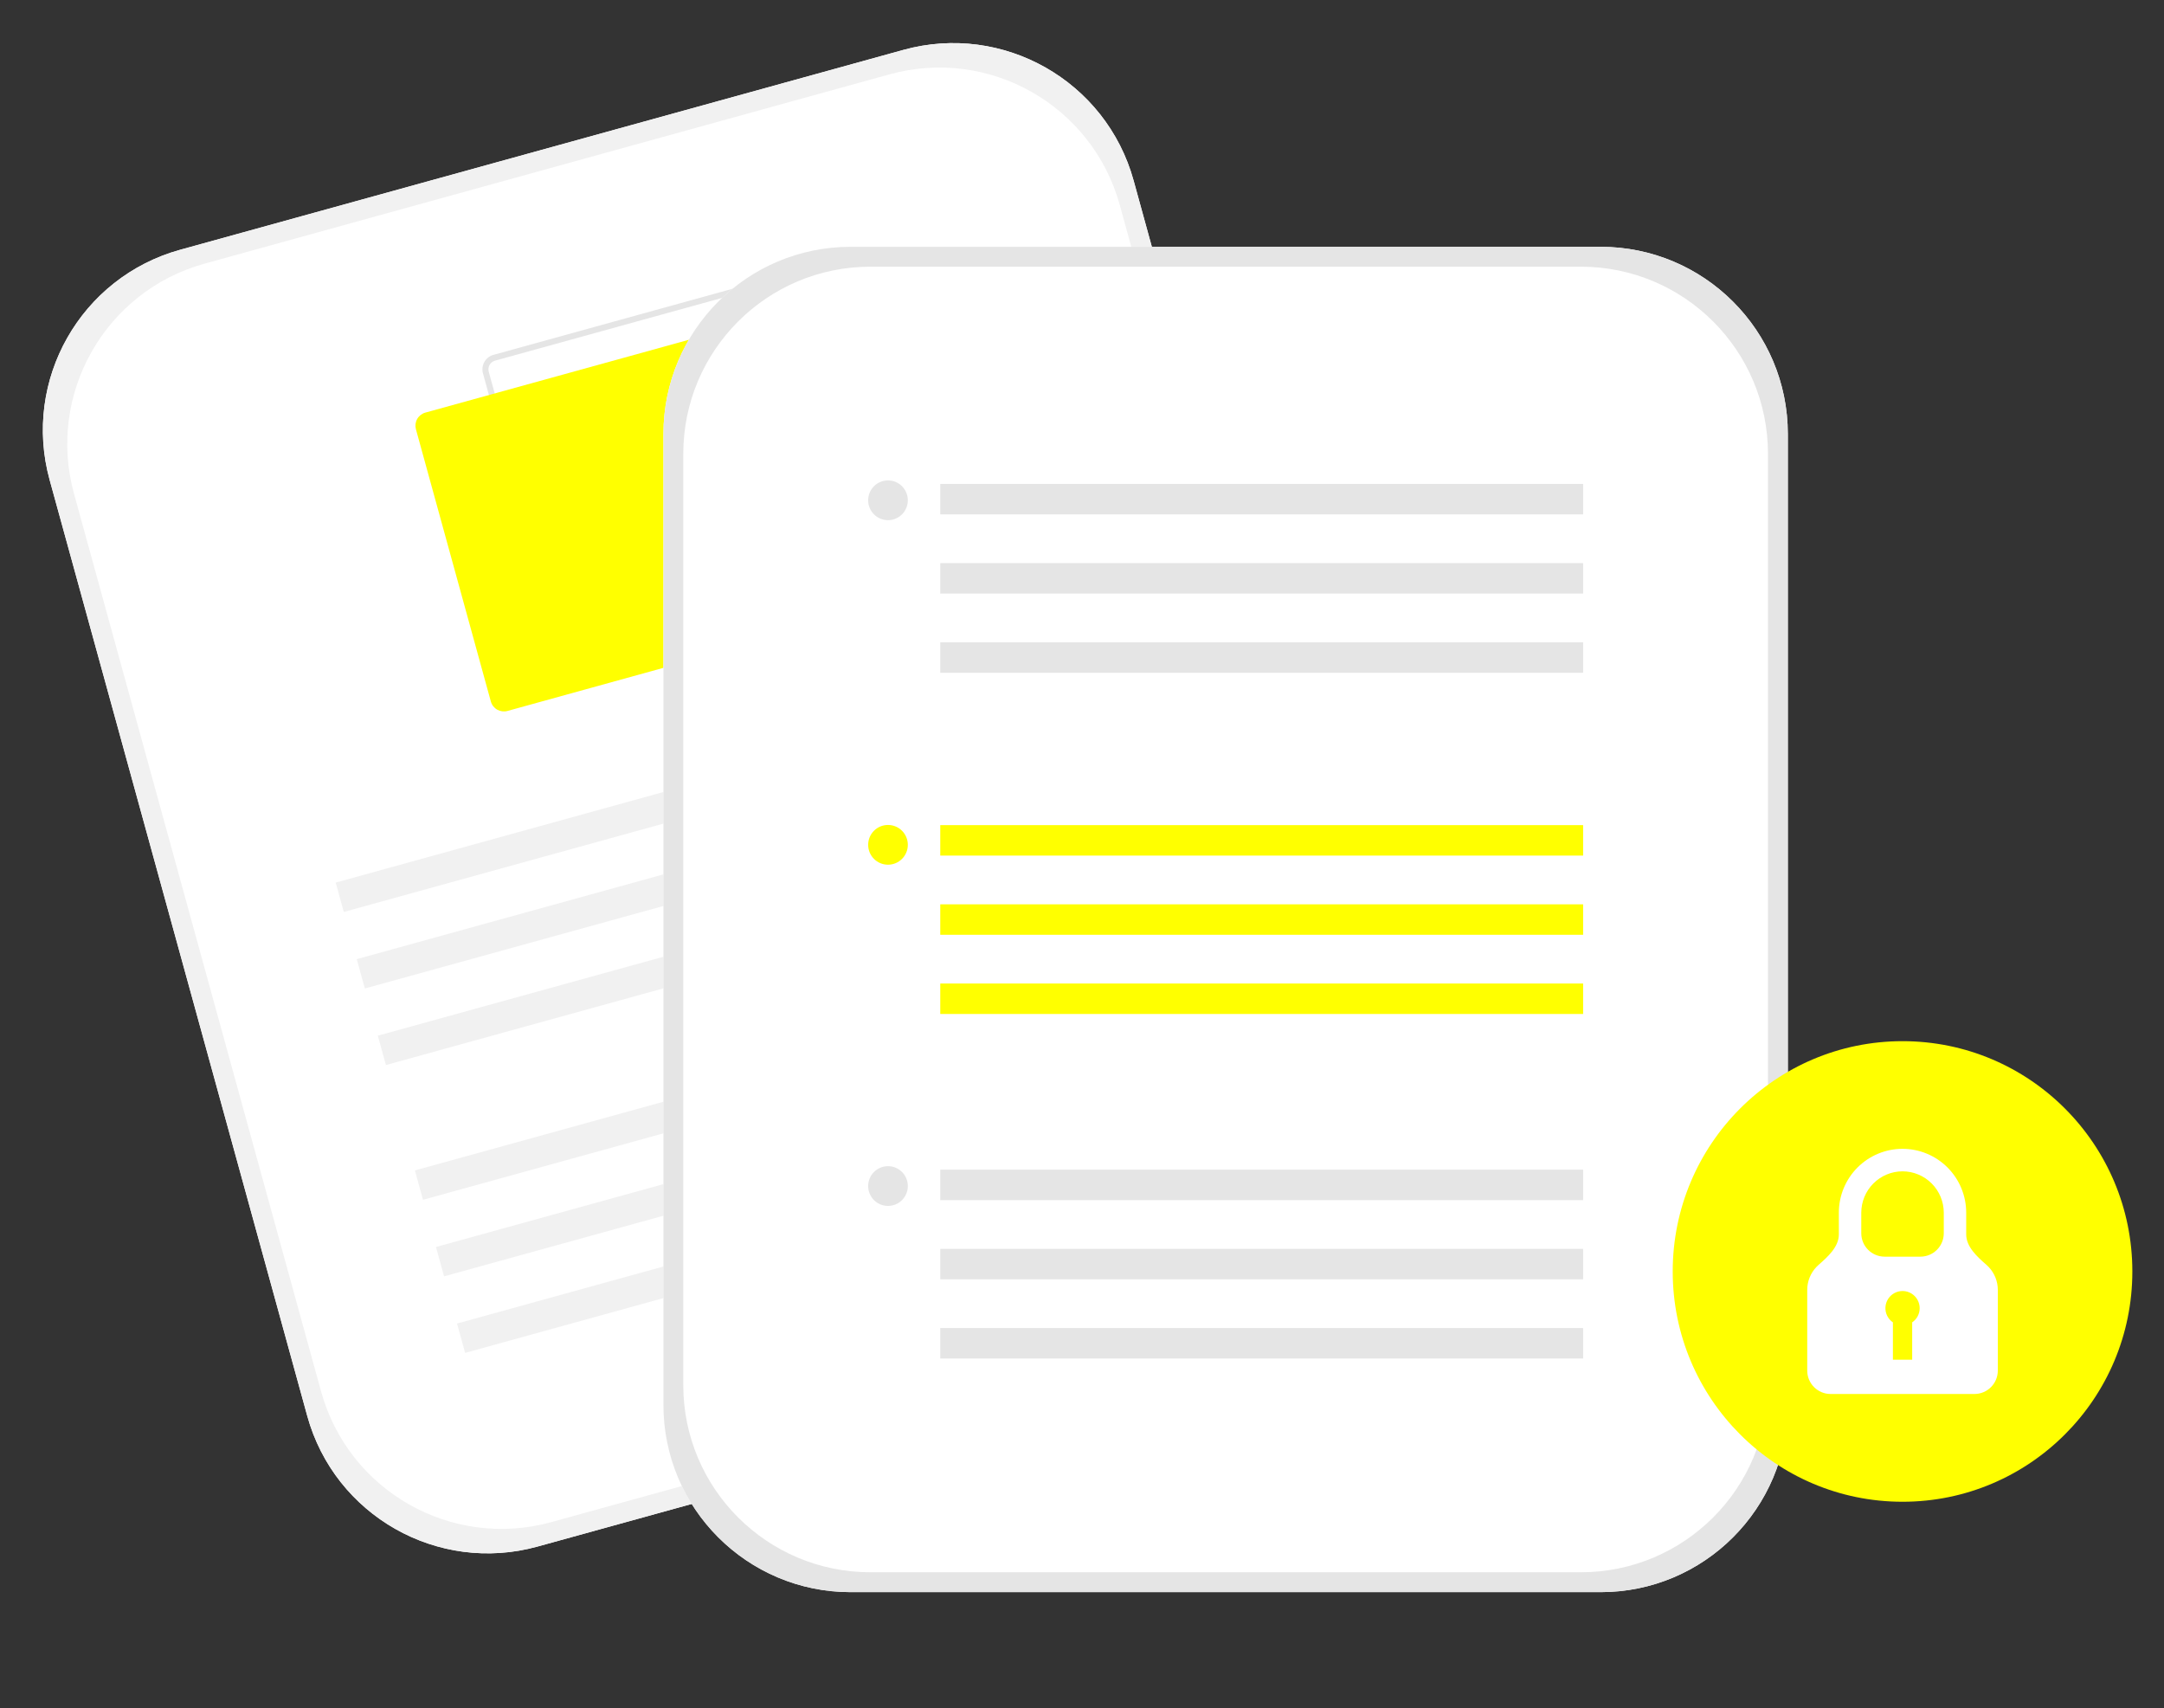 <svg width="185" height="146" viewBox="0 0 185 146" fill="none" xmlns="http://www.w3.org/2000/svg">
    <rect x="0" y="0" width="185" height="146" fill="#333333" stroke="none"/>
    <path d="M118.937 95.451C121.28 103.964 116.283 112.767 107.772 115.119L45.952 132.202C37.428 134.557 28.61 129.551 26.264 121.026L4.242 41.017C1.898 32.503 6.895 23.701 15.406 21.349L77.227 4.266C85.75 1.911 94.568 6.916 96.915 15.442L118.937 95.451Z"
          fill="white"/>
    <path d="M118.937 95.451C121.28 103.964 116.283 112.767 107.772 115.119L45.952 132.202C37.428 134.557 28.61 129.551 26.264 121.026L4.242 41.017C1.898 32.503 6.895 23.701 15.406 21.349L77.227 4.266C85.75 1.911 94.568 6.916 96.915 15.442L118.937 95.451ZM27.448 118.936C29.794 127.462 38.612 132.467 47.135 130.112L105.686 113.933C114.198 111.581 119.194 102.778 116.851 94.264L95.731 17.532C93.384 9.006 84.566 4 76.043 6.356L17.492 22.535C8.981 24.887 3.984 33.689 6.327 42.203L27.448 118.936Z"
          fill="#F1F1F1"/>
    <path d="M72.498 49.665L49.27 56.083C48.943 56.174 48.593 56.13 48.297 55.962C48.002 55.794 47.785 55.515 47.694 55.187L41.288 31.913C41.198 31.585 41.242 31.234 41.409 30.938C41.577 30.642 41.855 30.424 42.183 30.334L65.411 23.915C65.739 23.825 66.088 23.869 66.384 24.037C66.68 24.205 66.896 24.483 66.987 24.812L73.393 48.085C73.483 48.414 73.439 48.764 73.272 49.06C73.104 49.357 72.826 49.574 72.498 49.665ZM42.319 30.829C42.123 30.883 41.956 31.014 41.855 31.191C41.754 31.369 41.728 31.579 41.782 31.776L48.188 55.05C48.243 55.247 48.373 55.414 48.55 55.515C48.727 55.616 48.937 55.642 49.134 55.588L72.362 49.17C72.558 49.115 72.725 48.985 72.826 48.807C72.927 48.629 72.953 48.419 72.899 48.222L66.493 24.948C66.439 24.751 66.308 24.584 66.131 24.483C65.954 24.382 65.744 24.356 65.547 24.41L42.319 30.829Z"
          fill="#E5E5E5"/>
    <path
            class="pos_svg_theme_color"
            d="M66.61 54.354L43.382 60.773C43.087 60.854 42.772 60.814 42.506 60.663C42.24 60.512 42.044 60.261 41.963 59.966L35.557 36.692C35.476 36.396 35.515 36.081 35.666 35.814C35.817 35.548 36.067 35.352 36.362 35.27L59.59 28.852C59.885 28.771 60.2 28.81 60.466 28.961C60.732 29.113 60.927 29.363 61.009 29.659L67.415 52.933C67.496 53.228 67.457 53.544 67.306 53.81C67.155 54.077 66.904 54.272 66.61 54.354Z"
            fill="yellow"
    />
    <path d="M93.52 57.533L28.699 75.445L29.39 77.955L94.21 60.043L93.52 57.533Z" fill="#F1F1F1"/>
    <path d="M95.32 64.076L30.5 81.988L31.191 84.498L96.011 66.586L95.32 64.076Z" fill="#F1F1F1"/>
    <path d="M97.121 70.619L32.301 88.531L32.992 91.041L97.812 73.129L97.121 70.619Z" fill="#F1F1F1"/>
    <path d="M100.291 82.137L35.471 100.049L36.161 102.559L100.982 84.647L100.291 82.137Z" fill="#F1F1F1"/>
    <path d="M102.092 88.682L37.272 106.594L37.962 109.104L102.783 91.192L102.092 88.682Z" fill="#F1F1F1"/>
    <path d="M103.893 95.225L39.072 113.137L39.763 115.647L104.584 97.735L103.893 95.225Z" fill="#F1F1F1"/>
    <path d="M152.841 120.098C152.841 128.934 145.677 136.098 136.841 136.098H72.717C63.88 136.098 56.717 128.934 56.717 120.098V37.098C56.717 28.261 63.88 21.098 72.717 21.098H136.841C145.677 21.098 152.841 28.261 152.841 37.098V120.098Z"
          fill="white"/>
    <path d="M152.841 120.098C152.841 128.934 145.677 136.098 136.841 136.098H72.717C63.88 136.098 56.717 128.934 56.717 120.098V37.098C56.717 28.261 63.88 21.098 72.717 21.098H136.841C145.677 21.098 152.841 28.261 152.841 37.098V120.098ZM58.413 118.399C58.413 127.235 65.576 134.399 74.413 134.399H135.145C143.981 134.399 151.145 127.235 151.145 118.399V38.797C151.145 29.96 143.981 22.797 135.145 22.797H74.413C65.576 22.797 58.413 29.96 58.413 38.797V118.399Z"
          fill="#E5E5E5"/>
    <path
            class="pos_svg_theme_color"
            d="M135.341 70.533H80.383V73.137H135.341V70.533Z"
            fill="yellow"
    />
    <path
            class="pos_svg_theme_color"
            d="M135.341 77.303H80.383V79.906H135.341V77.303Z"
            fill="yellow"
    />
    <path
            class="pos_svg_theme_color"
            d="M135.341 84.072H80.383V86.676H135.341V84.072Z"
            fill="yellow"
    />
    <path
            class="pos_svg_theme_color"
            d="M75.915 73.916C76.851 73.916 77.61 73.155 77.61 72.217C77.61 71.278 76.851 70.518 75.915 70.518C74.978 70.518 74.219 71.278 74.219 72.217C74.219 73.155 74.978 73.916 75.915 73.916Z"
            fill="yellow"
    />
    <path d="M135.341 41.365H80.383V43.969H135.341V41.365Z" fill="#E5E5E5"/>
    <path d="M135.341 48.135H80.383V50.738H135.341V48.135Z" fill="#E5E5E5"/>
    <path d="M135.341 54.904H80.383V57.508H135.341V54.904Z" fill="#E5E5E5"/>
    <path d="M75.915 44.465C76.851 44.465 77.61 43.704 77.61 42.766C77.61 41.827 76.851 41.066 75.915 41.066C74.978 41.066 74.219 41.827 74.219 42.766C74.219 43.704 74.978 44.465 75.915 44.465Z"
          fill="#E5E5E5"/>
    <path d="M135.341 99.986H80.383V102.59H135.341V99.986Z" fill="#E5E5E5"/>
    <path d="M135.341 106.754H80.383V109.357H135.341V106.754Z" fill="#E5E5E5"/>
    <path d="M135.341 113.523H80.383V116.127H135.341V113.523Z" fill="#E5E5E5"/>
    <path d="M75.915 103.084C76.851 103.084 77.61 102.323 77.61 101.385C77.61 100.446 76.851 99.686 75.915 99.686C74.978 99.686 74.219 100.446 74.219 101.385C74.219 102.323 74.978 103.084 75.915 103.084Z"
          fill="#E5E5E5"/>
    <path
            class="pos_svg_theme_color"
            d="M162.647 128.372C173.498 128.372 182.294 119.558 182.294 108.686C182.294 97.814 173.498 89 162.647 89C151.796 89 143 97.814 143 108.686C143 119.558 151.796 128.372 162.647 128.372Z"
            fill="yellow"
    />
    <path d="M169.829 108.129C169.026 107.423 168.09 106.586 168.09 105.516V103.661C168.09 102.945 167.95 102.235 167.676 101.573C167.403 100.911 167.002 100.309 166.497 99.802C165.991 99.295 165.391 98.893 164.73 98.619C164.07 98.344 163.362 98.203 162.646 98.203C161.931 98.203 161.223 98.344 160.562 98.619C159.902 98.893 159.301 99.295 158.796 99.802C158.29 100.309 157.89 100.911 157.616 101.573C157.343 102.235 157.202 102.945 157.203 103.661V105.516C157.203 106.586 156.267 107.423 155.463 108.129C155.402 108.184 155.342 108.241 155.285 108.301C154.782 108.828 154.5 109.53 154.5 110.259V117.16C154.5 118.265 155.395 119.16 156.5 119.16H168.793C169.897 119.16 170.793 118.265 170.793 117.16V110.259C170.792 109.53 170.511 108.828 170.008 108.301C169.951 108.241 169.891 108.184 169.829 108.129ZM162.646 100.127C163.581 100.129 164.478 100.501 165.139 101.164C165.8 101.826 166.172 102.724 166.173 103.661V105.421C166.173 106.526 165.278 107.421 164.173 107.421H161.12C160.015 107.421 159.12 106.526 159.12 105.421V103.661C159.121 102.724 159.493 101.826 160.154 101.164C160.815 100.501 161.711 100.129 162.646 100.127Z"
          fill="white"/>
    <path
            class="pos_svg_theme_color"
            d="M164.113 111.825C164.113 111.572 164.047 111.324 163.923 111.103C163.799 110.883 163.62 110.699 163.404 110.568C163.188 110.437 162.941 110.365 162.689 110.358C162.437 110.351 162.187 110.409 161.963 110.528C161.74 110.646 161.551 110.82 161.415 111.033C161.279 111.246 161.2 111.491 161.186 111.743C161.172 111.996 161.223 112.248 161.335 112.475C161.447 112.702 161.615 112.896 161.824 113.038V116.228H163.472V113.038C163.669 112.904 163.831 112.723 163.943 112.511C164.054 112.3 164.113 112.064 164.113 111.825Z"
            fill="yellow"
    />
</svg>
